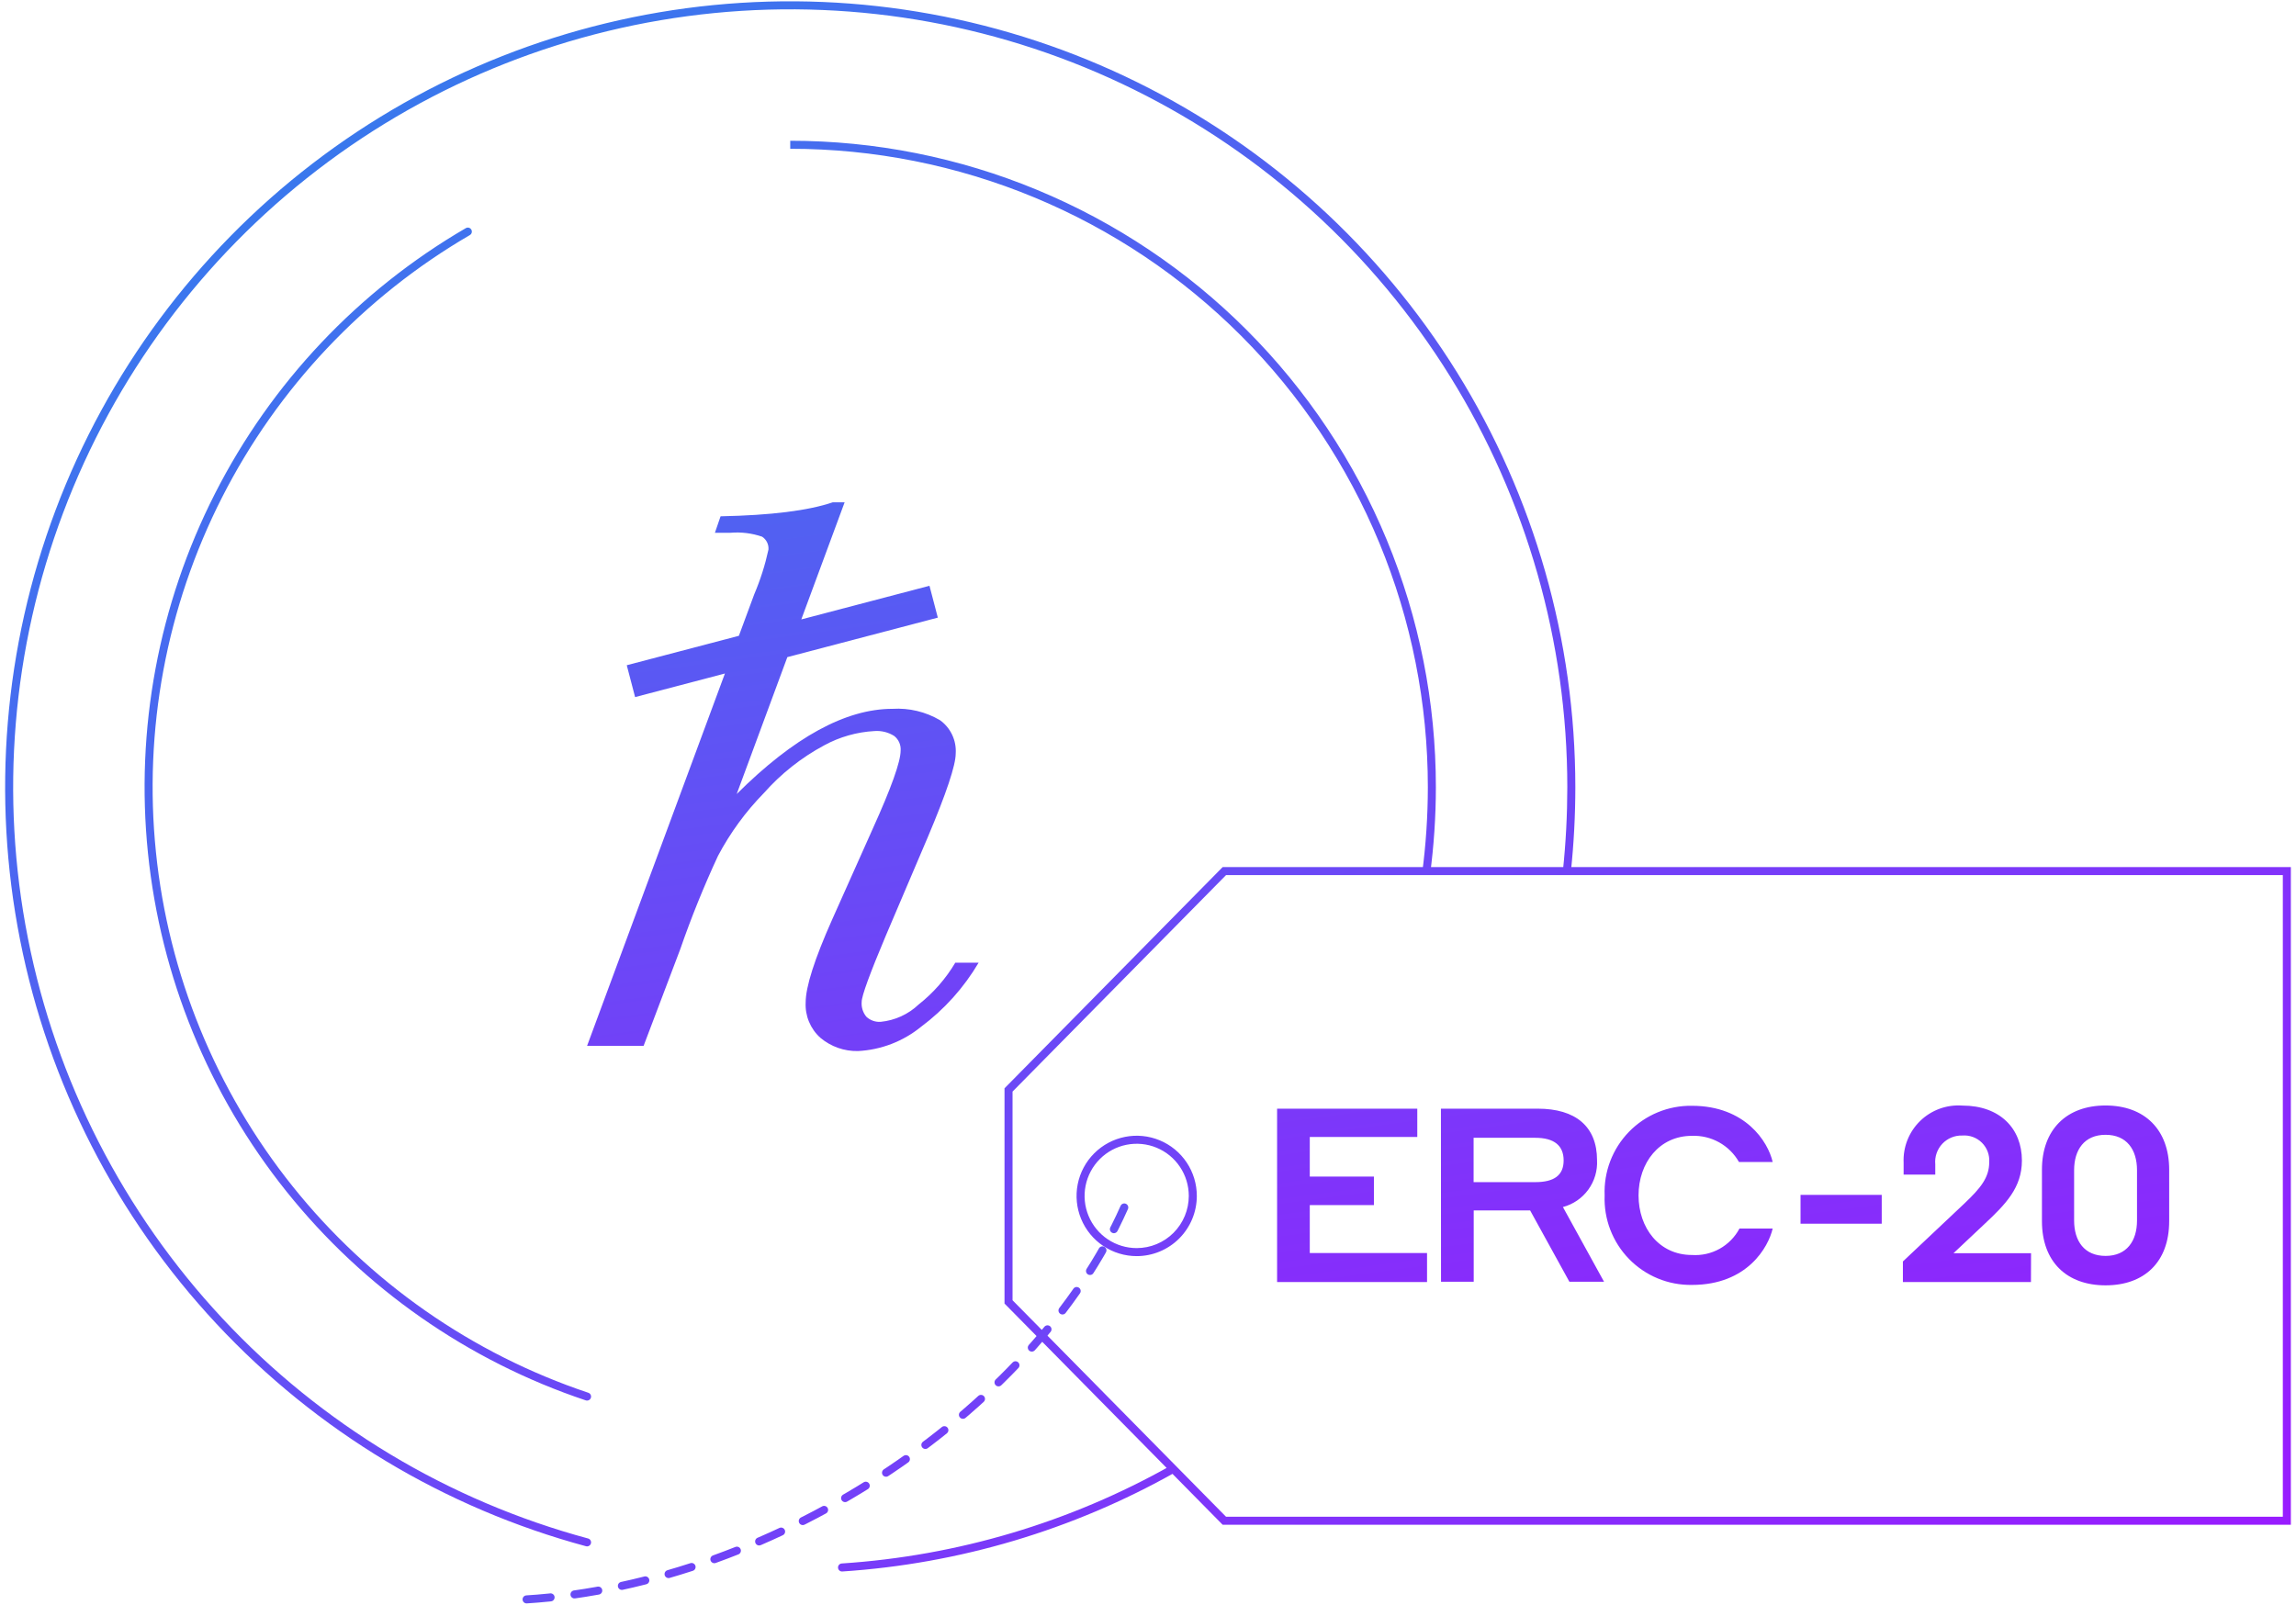 <svg width="286" height="200" viewBox="0 0 286 200" fill="none" xmlns="http://www.w3.org/2000/svg">
<g clip-path="url(#clip0_378_74)">
<path d="M178.359 98.083L178.859 98.084L178.859 98.084L178.359 98.083ZM104.855 194.797C104.579 194.815 104.371 195.053 104.389 195.329C104.407 195.604 104.645 195.813 104.921 195.795L104.855 194.797ZM146.382 183.449C146.622 183.314 146.707 183.009 146.572 182.768C146.436 182.528 146.131 182.443 145.891 182.578L146.382 183.449ZM194.684 108.479C194.655 108.754 194.854 109 195.129 109.029C195.403 109.058 195.649 108.858 195.678 108.584L194.684 108.479ZM195.731 98.071L196.231 98.071L196.231 98.07L195.731 98.071ZM72.996 192.65C73.262 192.722 73.537 192.564 73.609 192.297C73.68 192.031 73.523 191.756 73.256 191.684L72.996 192.65ZM58.527 29.289C58.766 29.15 58.846 28.844 58.708 28.605C58.569 28.367 58.263 28.286 58.024 28.425L58.527 29.289ZM72.967 174.476C73.229 174.563 73.512 174.422 73.6 174.16C73.688 173.898 73.546 173.615 73.284 173.527L72.967 174.476ZM152.512 189.475L152.155 189.826L152.302 189.975H152.512V189.475ZM284.859 189.475V189.975H285.359V189.475H284.859ZM284.859 108.531H285.359V108.031H284.859V108.531ZM152.512 108.531V108.031H152.302L152.155 108.18L152.512 108.531ZM125.627 135.799L125.271 135.448L125.127 135.594V135.799H125.627ZM125.627 162.208H125.127V162.413L125.271 162.559L125.627 162.208ZM141.591 156.003V155.503V156.003ZM148.581 149.003H148.081H148.581ZM178.125 109.034C178.611 105.404 178.856 101.746 178.859 98.084L177.859 98.083C177.856 101.701 177.614 105.315 177.134 108.901L178.125 109.034ZM178.859 98.084C178.861 87.507 176.782 77.033 172.741 67.261L171.817 67.643C175.807 77.294 177.861 87.638 177.859 98.083L178.859 98.084ZM172.741 67.261C168.7 57.489 162.776 48.609 155.308 41.13L154.601 41.836C161.976 49.223 167.826 57.992 171.817 67.643L172.741 67.261ZM155.308 41.13C147.84 33.65 138.974 27.717 129.215 23.669L128.832 24.593C138.469 28.59 147.225 34.45 154.601 41.836L155.308 41.13ZM129.215 23.669C119.457 19.621 108.998 17.537 98.436 17.537L98.436 18.537C108.867 18.537 119.195 20.595 128.832 24.593L129.215 23.669ZM104.921 195.795C119.489 194.839 133.658 190.62 146.382 183.449L145.891 182.578C133.297 189.675 119.274 193.851 104.855 194.797L104.921 195.795ZM195.678 108.584C196.045 105.091 196.229 101.582 196.231 98.071L195.231 98.07C195.229 101.547 195.047 105.022 194.684 108.479L195.678 108.584ZM196.231 98.07C196.227 79.799 191.119 61.893 181.483 46.377L180.634 46.904C190.171 62.262 195.227 79.986 195.231 98.071L196.231 98.07ZM181.483 46.377C171.847 30.861 158.069 18.353 141.705 10.269L141.262 11.166C157.459 19.167 171.096 31.547 180.634 46.904L181.483 46.377ZM141.705 10.269C125.342 2.185 107.046 -1.154 88.886 0.63L88.984 1.625C106.958 -0.141 125.066 3.164 141.262 11.166L141.705 10.269ZM88.886 0.63C70.727 2.414 53.428 9.25 38.945 20.365L39.554 21.158C53.888 10.157 71.01 3.391 88.984 1.625L88.886 0.63ZM38.945 20.365C24.463 31.48 13.375 46.43 6.934 63.526L7.87 63.878C14.245 46.957 25.22 32.16 39.554 21.158L38.945 20.365ZM6.934 63.526C0.494 80.621 -1.042 99.18 2.5 117.104L3.481 116.91C-0.025 99.169 1.495 80.799 7.87 63.878L6.934 63.526ZM2.5 117.104C6.043 135.028 14.522 151.602 26.98 164.952L27.711 164.27C15.381 151.056 6.988 134.651 3.481 116.91L2.5 117.104ZM26.98 164.952C39.438 178.303 55.377 187.897 72.996 192.65L73.256 191.684C55.818 186.98 40.042 177.484 27.711 164.27L26.98 164.952ZM58.024 28.425C44.645 36.214 33.794 47.702 26.771 61.511L27.663 61.964C34.599 48.326 45.315 36.981 58.527 29.289L58.024 28.425ZM26.771 61.511C19.749 75.319 16.852 90.863 18.43 106.279L19.425 106.177C17.867 90.953 20.727 75.601 27.663 61.964L26.771 61.511ZM18.43 106.279C20.007 121.695 25.991 136.328 35.664 148.424L36.445 147.799C26.892 135.853 20.982 121.402 19.425 106.177L18.43 106.279ZM35.664 148.424C45.337 160.52 58.289 169.565 72.967 174.476L73.284 173.527C58.789 168.678 45.998 159.745 36.445 147.799L35.664 148.424ZM152.512 189.975H284.859V188.975H152.512V189.975ZM285.359 189.475V108.531H284.359V189.475H285.359ZM284.859 108.031H152.512V109.031H284.859V108.031ZM152.155 108.18L125.271 135.448L125.983 136.15L152.868 108.883L152.155 108.18ZM125.127 135.799V162.208H126.127V135.799H125.127ZM125.271 162.559L152.155 189.826L152.868 189.124L125.983 161.856L125.271 162.559ZM141.591 155.503C140.308 155.503 139.053 155.122 137.986 154.408L137.43 155.239C138.662 156.063 140.11 156.503 141.591 156.503V155.503ZM137.986 154.408C136.919 153.693 136.087 152.678 135.596 151.491L134.671 151.873C135.238 153.243 136.198 154.415 137.43 155.239L137.986 154.408ZM135.596 151.491C135.104 150.303 134.976 148.996 135.226 147.735L134.245 147.54C133.956 148.995 134.105 150.503 134.671 151.873L135.596 151.491ZM135.226 147.735C135.477 146.474 136.095 145.316 137.003 144.407L136.295 143.7C135.247 144.749 134.534 146.086 134.245 147.54L135.226 147.735ZM137.003 144.407C137.91 143.498 139.067 142.879 140.325 142.629L140.13 141.648C138.677 141.937 137.342 142.652 136.295 143.7L137.003 144.407ZM140.325 142.629C141.584 142.378 142.889 142.506 144.075 142.998L144.458 142.075C143.089 141.507 141.583 141.358 140.13 141.648L140.325 142.629ZM144.075 142.998C145.261 143.49 146.274 144.323 146.987 145.392L147.819 144.837C146.996 143.604 145.827 142.642 144.458 142.075L144.075 142.998ZM146.987 145.392C147.701 146.461 148.081 147.718 148.081 149.003H149.081C149.081 147.52 148.642 146.07 147.819 144.837L146.987 145.392ZM148.081 149.003C148.081 150.727 147.397 152.381 146.18 153.599L146.888 154.306C148.292 152.899 149.081 150.992 149.081 149.003H148.081ZM146.18 153.599C144.963 154.818 143.312 155.503 141.591 155.503V156.503C143.578 156.503 145.483 155.712 146.888 154.306L146.18 153.599Z" fill="url(#paint0_linear_378_74)"/>
<path d="M140.043 150.439C128.688 176.078 95.466 198.051 63.973 199.359" stroke="url(#paint1_linear_378_74)" stroke-miterlimit="10" stroke-linecap="round" stroke-dasharray="3 3"/>
<path fill-rule="evenodd" clip-rule="evenodd" d="M80.168 130.312H73.127L90.299 83.914L79.111 86.851L78.072 82.883L92.038 79.216L93.956 74.034C94.72 72.239 95.311 70.376 95.723 68.47C95.747 68.156 95.686 67.841 95.547 67.559C95.407 67.277 95.193 67.038 94.929 66.867C93.663 66.432 92.32 66.266 90.986 66.38H89.053L89.757 64.329C96.03 64.201 100.686 63.62 103.724 62.586H105.209L99.813 77.175L115.78 72.984L116.819 76.952L98.075 81.873L91.767 98.93C98.876 91.853 105.346 88.315 111.175 88.315C113.248 88.188 115.312 88.683 117.102 89.738C117.75 90.207 118.268 90.833 118.608 91.557C118.949 92.281 119.1 93.08 119.048 93.879C119.048 95.34 117.887 98.818 115.566 104.314L110.355 116.544C108.345 121.313 107.334 124.082 107.334 124.825C107.278 125.498 107.49 126.166 107.923 126.684C108.161 126.905 108.441 127.075 108.748 127.183C109.054 127.291 109.379 127.335 109.703 127.312C111.478 127.138 113.145 126.376 114.439 125.146C116.265 123.706 117.81 121.942 118.997 119.941H121.903C120.068 123.054 117.63 125.77 114.734 127.928C112.502 129.748 109.748 130.808 106.873 130.953C105.162 130.991 103.496 130.403 102.188 129.299C101.574 128.75 101.092 128.069 100.775 127.308C100.458 126.548 100.315 125.725 100.357 124.902C100.357 122.954 101.458 119.505 103.673 114.531L108.704 103.275C111.025 98.147 112.186 94.896 112.186 93.52C112.213 93.174 112.154 92.828 112.016 92.51C111.878 92.193 111.663 91.914 111.392 91.699C110.66 91.236 109.798 91.02 108.934 91.084C106.737 91.202 104.593 91.811 102.661 92.866C99.824 94.387 97.28 96.401 95.147 98.814C92.878 101.133 90.955 103.766 89.437 106.634C87.672 110.437 86.099 114.326 84.726 118.287L80.168 130.312ZM237.033 159.733H252.985L252.997 156.144H243.332L247.172 152.529C249.848 150.029 251.858 147.965 251.858 144.593C251.858 140.606 249.118 137.747 244.446 137.747C243.484 137.676 242.519 137.809 241.612 138.138C240.706 138.468 239.88 138.985 239.188 139.658C238.496 140.33 237.954 141.141 237.598 142.038C237.242 142.936 237.08 143.898 237.123 144.862V146.35H241.066V145.068C241.022 144.603 241.077 144.134 241.229 143.692C241.38 143.25 241.624 142.846 241.944 142.506C242.264 142.167 242.653 141.899 243.084 141.722C243.515 141.544 243.98 141.461 244.446 141.478C244.891 141.444 245.338 141.506 245.757 141.66C246.177 141.815 246.558 142.058 246.875 142.373C247.192 142.688 247.437 143.068 247.595 143.486C247.752 143.905 247.818 144.352 247.787 144.798C247.787 146.708 246.724 148.016 244.714 149.926L237.033 157.169V159.733ZM200.581 144.663C200.06 146.026 199.821 147.481 199.881 148.939C199.823 150.397 200.063 151.85 200.585 153.212C201.107 154.573 201.901 155.814 202.919 156.858C203.936 157.901 205.155 158.727 206.501 159.283C207.848 159.839 209.293 160.114 210.75 160.092C217.676 160.092 220.287 155.349 220.812 153.067H216.677C216.112 154.13 215.251 155.007 214.2 155.592C213.148 156.176 211.95 156.444 210.75 156.362C206.666 156.362 204.105 152.99 204.105 148.939C204.105 144.888 206.679 141.517 210.75 141.517C211.931 141.471 213.102 141.75 214.136 142.324C215.17 142.898 216.026 143.745 216.613 144.773H220.812C220.236 142.247 217.407 137.773 210.75 137.773C209.292 137.751 207.846 138.027 206.498 138.584C205.151 139.141 203.931 139.967 202.914 141.012C201.896 142.058 201.103 143.3 200.581 144.663ZM159.081 138.132H176.543V141.658H163.152V146.593H171.14V150.144H163.152V156.118H177.759V159.733H159.081V138.132ZM179.488 138.132H191.547C196.258 138.132 198.934 140.35 198.934 144.542C199.004 145.857 198.62 147.156 197.846 148.221C197.072 149.286 195.955 150.051 194.684 150.388L199.805 159.695H195.49L190.6 150.811H183.572V159.695H179.5L179.488 138.132ZM183.559 141.76V147.285H191.24C193.583 147.285 194.773 146.439 194.773 144.58C194.773 142.722 193.583 141.76 191.24 141.76H183.559ZM224.283 148.875H234.396V152.465H224.283V148.875ZM270.203 145.734V152.144C270.203 157.272 267.079 160.144 262.279 160.144C257.478 160.144 254.354 157.246 254.354 152.144V145.734C254.354 140.747 257.414 137.735 262.279 137.735C267.143 137.735 270.203 140.747 270.203 145.734ZM266.196 152.067V145.798C266.196 143.234 264.916 141.388 262.279 141.388C259.641 141.388 258.361 143.247 258.361 145.798V152.067C258.361 154.631 259.641 156.477 262.279 156.477C264.916 156.477 266.196 154.618 266.196 152.067Z" fill="url(#paint2_linear_378_74)"/>
</g>
<defs>
<linearGradient id="paint0_linear_378_74" x1="1.509" y1="0.912" x2="182.628" y2="264.93" gradientUnits="userSpaceOnUse">
<stop stop-color="#2D84EB"/>
<stop offset="1" stop-color="#9A1AFF"/>
</linearGradient>
<linearGradient id="paint1_linear_378_74" x1="64.072" y1="150.502" x2="108.469" y2="219.539" gradientUnits="userSpaceOnUse">
<stop stop-color="#2D84EB"/>
<stop offset="1" stop-color="#9A1AFF"/>
</linearGradient>
<linearGradient id="paint2_linear_378_74" x1="-7.833" y1="7.5" x2="20.572" y2="218.327" gradientUnits="userSpaceOnUse">
<stop stop-color="#2D84EB"/>
<stop offset="1" stop-color="#9A1AFF"/>
</linearGradient>
<clipPath id="clip0_378_74">
<rect width="285" height="200" fill="white" transform="translate(0.5)"/>
</clipPath>
</defs>
</svg>
